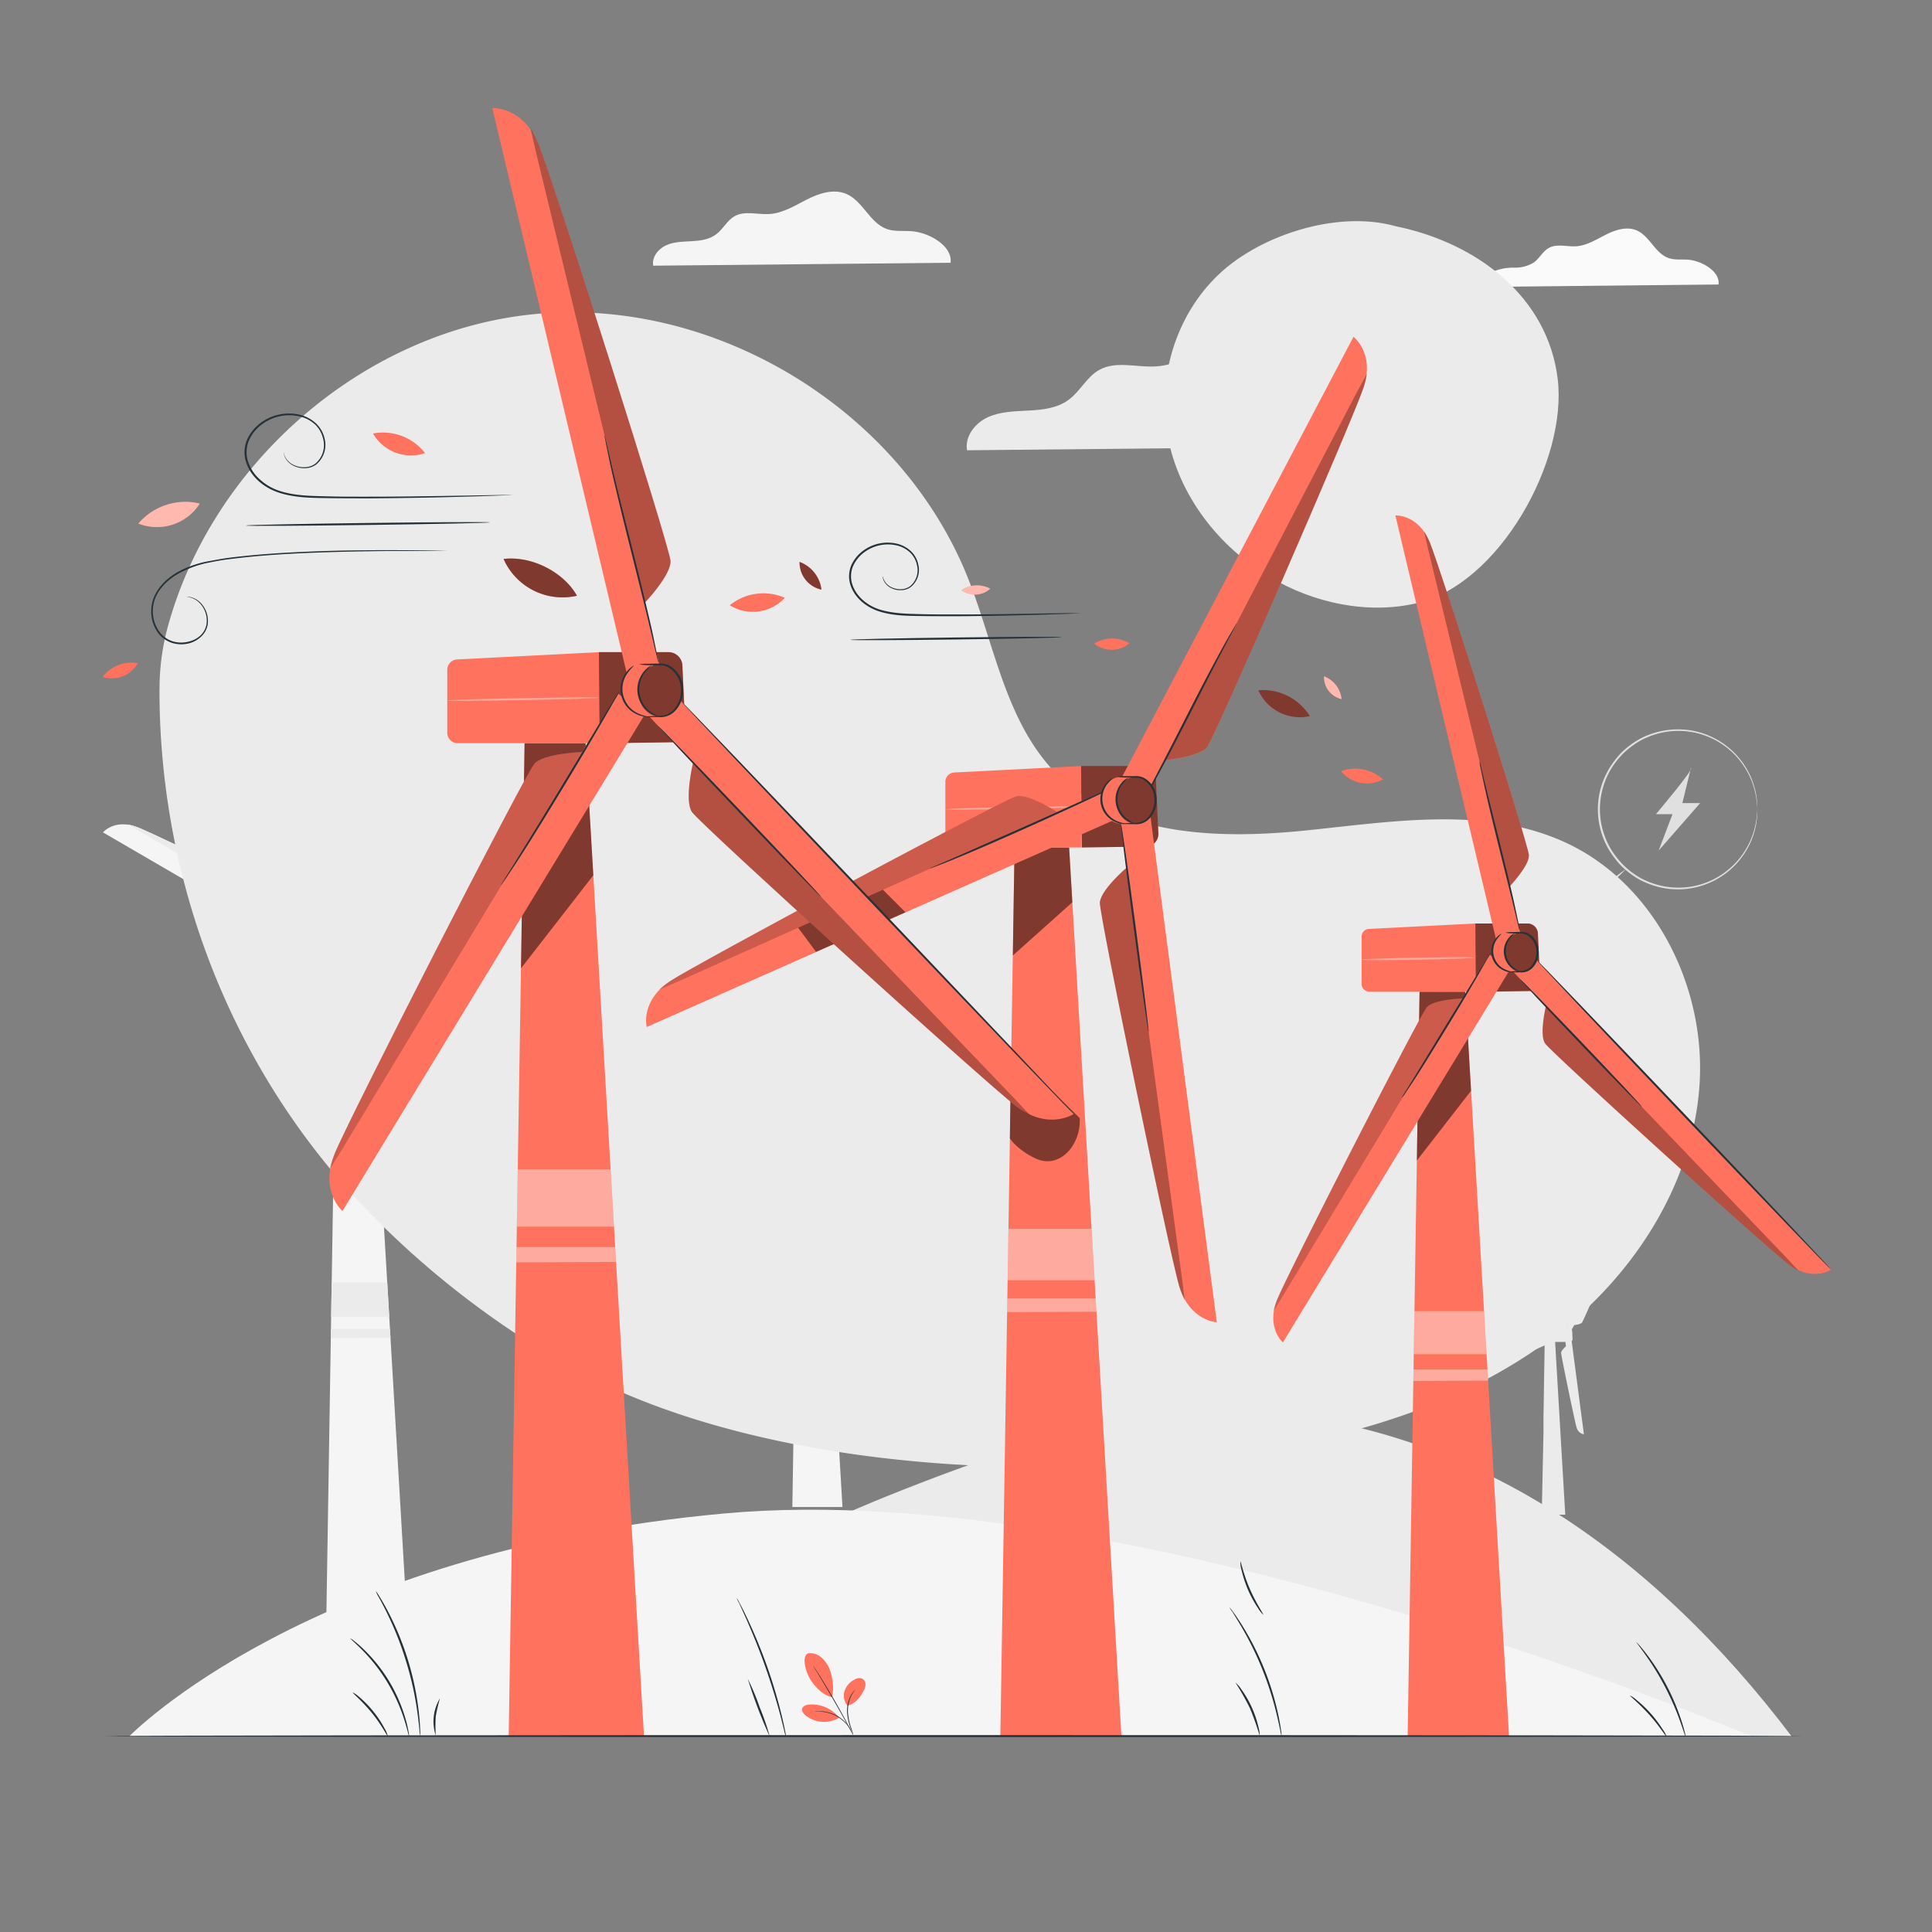 <svg xmlns="http://www.w3.org/2000/svg" viewBox="0 0 500 500"><rect x="0" y="0" width="500" height="500" fill="#808080" stroke="none"/><g id="background-complete"><path d="M444.75,73.63c.46-3.36-4.29-6.13-7.85-6.42-1.7-.13-3.47.13-5.08-.43-3.49-1.22-4.89-5.73-8.29-7.17-2.55-1.07-5.48-.12-7.95,1.13s-4.9,2.8-7.66,3c-2.4.15-5-.74-7.1.44-1.57.87-2.39,2.67-3.83,3.73a9.17,9.17,0,0,1-5,1.36,13.93,13.93,0,0,0-5.15.84c-1.6.73-2.91,2.42-2.58,4.14Z" style="fill:#fafafa"></path><path d="M331.23,302.8c.17,0,.46-.06.81-.13a6.19,6.19,0,0,0,.92-.23,4.09,4.09,0,0,0,.42-.16,1.38,1.38,0,0,0,.43-.32c.51-.65,9.53-21.42,10.2-23.42a6.85,6.85,0,0,0,.24-.94l0,.08a2.72,2.72,0,0,0-.85-2.46l-14.71,28h-3l-8.27.42a.61.61,0,0,0-.58.61v3.26c-6.23,3.26-16.67,8.89-17.92,9.72a7.35,7.35,0,0,0-.77.58l.08,0a2.69,2.69,0,0,0-.86,2.45l24-10.61L320.86,334l0,2.74h0l0,1.58v.51h0l-.44,27.63h7.89l-1.62-27.66h0l0-.2-.11-1.86h0l-.19-3.34h0l-1.46-24.86h.78l2.7,0c0,.42.1.91.16,1.45-.35.31-1.6,1.48-1.64,2.18s4.56,23,5.18,25a8.68,8.68,0,0,0,.34.91v-.1a2.71,2.71,0,0,0,2.11,1.53l-4.09-31.21a.9.9,0,0,0,.28-.7l-.08-1.69a1.75,1.75,0,0,0,0-1.06l0-.64Z" style="fill:#ebebeb"></path><path d="M407.42,342.93a4.8,4.8,0,0,0,.63-.1,6.09,6.09,0,0,0,.71-.17l.32-.13a.84.84,0,0,0,.34-.25c.39-.49,7.35-16.53,7.87-18.08a5.41,5.41,0,0,0,.18-.72l0,.06a2.09,2.09,0,0,0-.65-1.9l-11.36,21.59h-2.35l-6.38.33a.47.47,0,0,0-.45.47v2.52c-4.8,2.51-12.86,6.86-13.83,7.49a6.26,6.26,0,0,0-.6.46l.07,0a2.1,2.1,0,0,0-.67,1.9l18.5-8.2-.3,18.82,0,2.11h0l0,1.22v.39h0L399,392h6.09l-1.26-21.35h0v-.15l-.09-1.44h0l-.15-2.58h0l-1.13-19.19h.6l2.09,0c0,.33.07.7.12,1.12-.27.24-1.23,1.14-1.26,1.69s3.52,17.74,4,19.31a5.68,5.68,0,0,0,.27.7V370a2.1,2.1,0,0,0,1.63,1.18l-3.16-24.09a.68.68,0,0,0,.22-.53l-.06-1.31a1.71,1.71,0,0,0,0-.45,1.53,1.53,0,0,0-.08-.37l0-.49C407,343.67,407.22,343.32,407.42,342.93Z" style="fill:#ebebeb"></path><path d="M400.31,390c-24.76-15.25-53.44-24.72-82.52-24.61s-57.06,9.53-84,20.13C192.08,401.91,147.89,427,109,449.3H463.62C446.05,426.13,425.07,405.26,400.31,390Z" style="fill:#ebebeb"></path><path d="M33.51,449.3s46.33-47.79,153.86-57.61S453.11,449.3,453.11,449.3Z" style="fill:#f5f5f5"></path><path d="M375.24,115.3c.95-7-8.85-12.66-16.22-13.26-3.51-.28-7.16.26-10.49-.9-7.21-2.51-10.09-11.83-17.12-14.8-5.26-2.22-11.32-.24-16.41,2.33s-10.14,5.79-15.84,6.16c-5,.31-10.33-1.52-14.67.9-3.23,1.8-4.92,5.52-7.9,7.72s-6.71,2.6-10.33,2.8-7.35.23-10.64,1.74-6,5-5.34,8.54Z" style="fill:#ebebeb"></path><path d="M98.41,251.83h10.87a2.16,2.16,0,0,1,2.06,2.15l.43,9.4a2.19,2.19,0,0,1-2,2.38l-11.32.16Z" style="fill:#e0e0e0"></path><path d="M122.55,263.43c2.17.2,61.47-9.5,66.91-10.89,6.12-1.56,6.48-6.22,6.48-6.22l-89.45,7.86-.36,5.25,10.62-.84S120.38,263.22,122.55,263.43Z" style="fill:#f5f5f5"></path><path d="M189.46,252.54a19,19,0,0,0,2.45-.82l-3.81.3-71.35,6.57s3.63,4.63,5.8,4.84S184,253.93,189.46,252.54Z" style="fill:#ebebeb"></path><path d="M109,259.21c0-.15,8.13-1,18.17-1.89s18.2-1.51,18.22-1.37-8.12,1-18.17,1.89S109,259.35,109,259.21Z" style="fill:#e0e0e0"></path><polygon points="86.9 265.92 84.44 419.63 105.38 419.63 96.33 265.92 86.9 265.92" style="fill:#f5f5f5"></polygon><polygon points="86.9 265.92 86.6 284.61 96.89 275.4 96.33 265.92 86.9 265.92" style="fill:#e0e0e0"></polygon><path d="M74.93,254.57v9.74a1.61,1.61,0,0,0,1.61,1.61H98.41V251.83l-22,1.12A1.62,1.62,0,0,0,74.93,254.57Z" style="fill:#f5f5f5"></path><path d="M96.47,243.76c-1.65-1.42-55.7-27.7-60.94-29.7-5.9-2.24-8.88,1.36-8.88,1.36l77.61,45.15,3.33-4.08-9.17-5.43S98.12,245.18,96.47,243.76Z" style="fill:#f5f5f5"></path><path d="M35.53,214.06a18.68,18.68,0,0,0-2.47-.73l3.28,1.95,62.08,35.78s-.3-5.88-2-7.3S40.77,216.06,35.53,214.06Z" style="fill:#ebebeb"></path><path d="M75.36,237.77a7.47,7.47,0,0,1,1.26.65L80,240.34l11.09,6.3c4.34,2.45,8.24,4.72,11,6.43,1.39.86,2.51,1.56,3.27,2.07a6.75,6.75,0,0,1,1.16.83,7.69,7.69,0,0,1-1.26-.66l-3.36-1.92-11.1-6.3c-4.33-2.45-8.24-4.72-11-6.43-1.4-.85-2.51-1.56-3.28-2.07A7.3,7.3,0,0,1,75.36,237.77Z" style="fill:#e0e0e0"></path><polygon points="85.84 331.89 100.22 331.89 100.74 340.76 85.7 340.76 85.84 331.89" style="fill:#ebebeb"></polygon><polygon points="85.65 343.93 100.92 343.93 101.06 346.23 85.61 346.29 85.65 343.93" style="fill:#ebebeb"></polygon><path d="M103.55,277.12c.41,2.14,26.48,56.28,29.35,61.11,3.23,5.42,7.8,4.45,7.8,4.45L107.88,259.1l-5.14,1.14,3.81,9.94S103.14,275,103.55,277.12Z" style="fill:#f5f5f5"></path><path d="M132.9,338.23a19.42,19.42,0,0,0,1.48,2.11L133,336.77l-26.47-66.59s-3.41,4.8-3,6.94S130,333.4,132.9,338.23Z" style="fill:#ebebeb"></path><path d="M102.56,259.79a7.33,7.33,0,0,1,.61,1.22l1.49,3.47c1.25,2.93,2.92,7,4.71,11.53s3.36,8.64,4.44,11.65c.53,1.5,1,2.72,1.22,3.57a6.9,6.9,0,0,1,.36,1.34,7.28,7.28,0,0,1-.55-1.27c-.36-.92-.83-2.1-1.38-3.51l-4.57-11.59c-1.76-4.48-3.36-8.52-4.57-11.58L103,261.09A5.91,5.91,0,0,1,102.56,259.79Z" style="fill:#e0e0e0"></path><path d="M108.78,257.75c0,1,.84,3,.24,3.63s-2.62.43-3.66.43c-1.89,0-3.43-1.82-3.43-4.06s1.54-4.05,3.43-4.05a10.82,10.82,0,0,1,3.8.3C110,254.28,108.78,256.75,108.78,257.75Z" style="fill:#f5f5f5"></path><path d="M111.29,257.75c0,2.24-1.53,4.06-3.42,4.06s-3.43-1.82-3.43-4.06,1.54-4.05,3.43-4.05S111.29,255.52,111.29,257.75Z" style="fill:#e0e0e0"></path><path d="M104.64,253.7a4.55,4.55,0,0,1,1.26-.13l1.44,0c.27,0,.57-.05.91,0a3.47,3.47,0,0,1,1,.28h0a4.23,4.23,0,0,1,2.28,3.56,4.7,4.7,0,0,1-1.18,3.54,3.15,3.15,0,0,1-2.75,1.05h0a11.59,11.59,0,0,1-2.28-.14,10.21,10.21,0,0,1,2.25-.21h0a2.86,2.86,0,0,0,2.37-1,4.32,4.32,0,0,0,1-3.18,3.87,3.87,0,0,0-2-3.19h0s0,0,0,0h0a2.77,2.77,0,0,0-.86-.27,8.17,8.17,0,0,0-.86,0l-1.44-.06A4.28,4.28,0,0,1,104.64,253.7Z" style="fill:#e0e0e0"></path><path d="M107.58,261.75a2.29,2.29,0,0,1-1.4-.52,4.37,4.37,0,0,1-.85-6.51c.63-.71,1.2-.91,1.22-.86s-.43.38-.93,1.09a4.33,4.33,0,0,0,.78,6C107.07,261.49,107.61,261.67,107.58,261.75Z" style="fill:#e0e0e0"></path><path d="M106.08,261.82a2.29,2.29,0,0,1-1.61-.18,4.32,4.32,0,0,1-1.9-6.7c.63-.82,1.25-1.06,1.27-1s-.47.41-1,1.22a4.19,4.19,0,0,0,1.75,6.15C105.47,261.72,106.09,261.74,106.08,261.82Z" style="fill:#e0e0e0"></path><path d="M213.71,286.08h6.74a1.32,1.32,0,0,1,1.27,1.33l.27,5.82a1.36,1.36,0,0,1-1.26,1.48l-7,.09Z" style="fill:#e0e0e0"></path><path d="M215.73,300.71c-.08,1.35,7.5,37.79,8.5,41.12,1.13,3.74,4,3.84,4,3.84L221,290.53l-3.26-.09.81,6.55S215.8,299.36,215.73,300.71Z" style="fill:#f5f5f5"></path><path d="M224.23,341.83a11.6,11.6,0,0,0,.57,1.49l-.28-2.35-6-44s-2.77,2.37-2.84,3.72S223.23,338.5,224.23,341.83Z" style="fill:#ebebeb"></path><path d="M218,292.2c.14,0,.92,5,1.74,11.18s1.38,11.23,1.23,11.25-.92-5-1.74-11.19S217.83,292.22,218,292.2Z" style="fill:#e0e0e0"></path><polygon points="206.58 294.8 205.06 390.01 218.03 390.01 212.43 294.8 206.58 294.8" style="fill:#f5f5f5"></polygon><polygon points="206.58 294.8 206.4 306.38 212.77 300.68 212.43 294.8 206.58 294.8" style="fill:#e0e0e0"></polygon><path d="M199.17,287.77v6a1,1,0,0,0,1,1h13.54v-8.72l-13.59.69A1,1,0,0,0,199.17,287.77Z" style="fill:#f5f5f5"></path><path d="M227.21,284.05c.83-1.06,15.66-35.2,16.76-38.5,1.23-3.71-1.07-5.46-1.07-5.46L217,289.32l2.61,1.95,3.12-5.82S226.37,285.11,227.21,284.05Z" style="fill:#f5f5f5"></path><path d="M244,245.55a13.52,13.52,0,0,0,.39-1.55l-1.12,2.08-20.5,39.37s3.63-.34,4.47-1.4S242.87,248.85,244,245.55Z" style="fill:#ebebeb"></path><path d="M230.35,270.83a21.55,21.55,0,0,1-1.41,2.95l-3.57,7.05c-1.41,2.75-2.72,5.22-3.72,7a18.9,18.9,0,0,1-1.73,2.79,20.66,20.66,0,0,1,1.41-3l3.57-7.05c1.41-2.75,2.72-5.22,3.72-7A18.38,18.38,0,0,1,230.35,270.83Z" style="fill:#e0e0e0"></path><polygon points="205.93 335.67 214.83 335.67 215.16 341.16 205.84 341.16 205.93 335.67" style="fill:#ebebeb"></polygon><polygon points="205.81 343.13 215.27 343.13 215.35 344.54 205.79 344.58 205.81 343.13" style="fill:#ebebeb"></polygon><path d="M206.75,289.31c-1.32.32-34.13,17.88-37,19.79-3.27,2.14-2.55,4.94-2.55,4.94L218,291.51l-.84-3.15-6,2.63S208.06,289,206.75,289.31Z" style="fill:#f5f5f5"></path><path d="M169.71,309.1a11.39,11.39,0,0,0-1.27,1l2.17-.94L211.12,291s-3.06-2-4.37-1.68S172.62,307.19,169.71,309.1Z" style="fill:#ebebeb"></path><path d="M217.45,288.24a19.81,19.81,0,0,1-2.82,1.49c-1.78.87-4.25,2-7,3.25s-5.27,2.3-7.1,3a16.87,16.87,0,0,1-3,1.05,22.52,22.52,0,0,1,2.88-1.38l7-3.17c2.75-1.22,5.24-2.33,7.06-3.1A18.14,18.14,0,0,1,217.45,288.24Z" style="fill:#e0e0e0"></path><path d="M220.14,289.75c0,.62.51,1.84.15,2.24s-1.63.27-2.27.27a2.55,2.55,0,0,1,0-5,6.62,6.62,0,0,1,2.35.18C220.88,287.59,220.14,289.12,220.14,289.75Z" style="fill:#f5f5f5"></path><path d="M221.69,289.75a2.15,2.15,0,1,1-2.12-2.51A2.34,2.34,0,0,1,221.69,289.75Z" style="fill:#e0e0e0"></path><path d="M217.57,287.24c0-.05.29-.1.78-.14l.89-.05c.17,0,.35,0,.58,0a2,2,0,0,1,.65.18l0,0h0a2.72,2.72,0,0,1,1.47,2.28,3,3,0,0,1-.77,2.26,2,2,0,0,1-1.77.65h0a4,4,0,0,1-1.42-.15,3.8,3.8,0,0,1,1.39-.19h0a1.72,1.72,0,0,0,1.39-.63,2.59,2.59,0,0,0,.6-1.9,2.35,2.35,0,0,0-1.15-1.91h0a2,2,0,0,0-1-.19l-.9-.06A2.07,2.07,0,0,1,217.57,287.24Z" style="fill:#e0e0e0"></path><path d="M219.39,292.22c0,.06-.39,0-.91-.27a2.71,2.71,0,0,1-.53-4.13c.41-.44.78-.54.81-.49s-.24.28-.52.72a2.68,2.68,0,0,0,.47,3.61C219.1,292,219.42,292.14,219.39,292.22Z" style="fill:#e0e0e0"></path><path d="M218.47,292.27c0,.06-.41.16-1-.06a2.74,2.74,0,0,1-1.71-1.81,2.77,2.77,0,0,1,.5-2.44c.42-.51.82-.64.85-.58s-.26.29-.54.79a2.78,2.78,0,0,0-.31,2.09,2.75,2.75,0,0,0,1.36,1.62C218.09,292.15,218.47,292.18,218.47,292.27Z" style="fill:#e0e0e0"></path><path d="M246,68c.59-4.28-5.45-7.8-10-8.16-2.17-.18-4.41.15-6.46-.56-4.44-1.55-6.22-7.28-10.55-9.11-3.24-1.37-7-.15-10.11,1.43s-6.24,3.57-9.75,3.79c-3.05.2-6.36-.93-9,.56-2,1.11-3,3.4-4.87,4.75s-4.13,1.61-6.36,1.73-4.53.14-6.55,1.07-3.71,3.07-3.29,5.26Z" style="fill:#f5f5f5"></path><path d="M437.61,198.77c1.07-.05-9.06,11.94-9.06,11.94h4.29l-3.58,9.41L440,207.84h-4.61Z" style="fill:#e0e0e0"></path><path d="M454.76,209.45a1.91,1.91,0,0,1,0-.34c0-.24-.05-.56-.08-1a10.63,10.63,0,0,0-.18-1.57,14.68,14.68,0,0,0-.44-2.1,19.45,19.45,0,0,0-2.28-5.42,20.29,20.29,0,0,0-24.38-8.63,21.84,21.84,0,0,0-2.64,1.16,22.72,22.72,0,0,0-2.48,1.6,23.38,23.38,0,0,0-2.29,1.95,24.94,24.94,0,0,0-2,2.35,19.71,19.71,0,0,0-2.89,5.58,20.12,20.12,0,0,0,0,12.77,20,20,0,0,0,2.89,5.58,24.94,24.94,0,0,0,2,2.35,23.38,23.38,0,0,0,2.29,2,22.72,22.72,0,0,0,2.48,1.6,21.84,21.84,0,0,0,2.64,1.16,20.47,20.47,0,0,0,10.65.9,20.22,20.22,0,0,0,8.55-3.78,20.5,20.5,0,0,0,5.18-5.75,19.45,19.45,0,0,0,2.28-5.42,14.68,14.68,0,0,0,.44-2.1,10.63,10.63,0,0,0,.18-1.57c0-.41.06-.73.08-1a1.68,1.68,0,0,1,0-.33,1.64,1.64,0,0,1,0,.33c0,.25,0,.57,0,1a9,9,0,0,1-.14,1.59,13.13,13.13,0,0,1-.39,2.13A19.56,19.56,0,0,1,452,220a20.6,20.6,0,0,1-24.79,8.93,20.78,20.78,0,0,1-2.71-1.18,21.44,21.44,0,0,1-2.54-1.63,22.29,22.29,0,0,1-2.36-2,23.68,23.68,0,0,1-2-2.4,19.82,19.82,0,0,1-3-5.72,20.58,20.58,0,0,1,0-13.1,20.4,20.4,0,0,1,3-5.71,23.68,23.68,0,0,1,2-2.4,22.29,22.29,0,0,1,2.36-2,21.44,21.44,0,0,1,2.54-1.63,21.16,21.16,0,0,1,13.6-2.05,20.68,20.68,0,0,1,13.9,9.8,19.56,19.56,0,0,1,2.23,5.52,13.13,13.13,0,0,1,.39,2.13,9,9,0,0,1,.14,1.59c0,.4,0,.73,0,1A1.8,1.8,0,0,1,454.76,209.45Z" style="fill:#e0e0e0"></path><path d="M420.81,224.91a68.1,68.1,0,0,1-6.15,5.58,66.55,66.55,0,0,1-6.48,5.19,63.89,63.89,0,0,1,6.14-5.58A64.57,64.57,0,0,1,420.81,224.91Z" style="fill:#e0e0e0"></path><path d="M409.31,235.57a1,1,0,1,1-1-1A1,1,0,0,1,409.31,235.57Z" style="fill:#e0e0e0"></path></g><g id="background-simple"><path d="M41.27,178.53c0,52,20.42,102.16,57.57,138.54A232,232,0,0,0,147,353.44C197.16,381.6,277.26,384.75,333.77,374c24.92-4.73,49.59-13.41,69.56-29.06s34.84-38.93,36.51-64.25-11.63-52-34.68-62.64c-20.72-9.56-44.79-5.4-67.5-3.1s-48.44,1.44-64.41-14.87c-12.95-13.23-15.83-33-22.62-50.17-17.37-44-66-73.51-113.09-68.54C93.62,86,54.65,120.24,43.29,162.72a61.11,61.11,0,0,0-2,15.81Z" style="fill:#ebebeb"></path><path d="M403.14,98.16c-2.5-21.09-20.52-35.25-42-39.62l1.38.42c-14.9-5-35.92,1.4-47.16,12.1s-16,27.07-13.13,42.06,13,28.33,26.5,36.29c11.27,6.66,25.16,9.68,38,6.68C388.07,151.1,405.64,119.26,403.14,98.16Z" style="fill:#ebebeb"></path></g><g id="wind-turbines"><path d="M279.79,198.24h16.27a3.23,3.23,0,0,1,3.08,3.22l.64,14.07a3.28,3.28,0,0,1-3,3.56l-16.84.23Z" style="fill:#FF725E"></path><path d="M279.79,198.24h16.27a3.23,3.23,0,0,1,3.08,3.22l.64,14.07a3.28,3.28,0,0,1-3,3.56l-16.84.23Z" style="opacity:0.5"></path><path d="M284.65,233.59c-.17,3.26,18.12,91.29,20.55,99.33,2.73,9,9.71,9.28,9.71,9.28L297.44,209l-7.87-.21,1.94,15.82S284.82,230.33,284.65,233.59Z" style="fill:#FF725E"></path><path d="M305.2,332.92a27.47,27.47,0,0,0,1.38,3.59l-.68-5.67L291.51,224.6s-6.69,5.73-6.86,9S302.77,324.88,305.2,332.92Z" style="opacity:0.3"></path><path d="M290.09,213c.14,0,1.87,12.1,3.85,27.06s3.48,27.1,3.34,27.12-1.87-12.09-3.86-27S289.94,213,290.09,213Z" style="fill:#263238"></path><polygon points="262.56 219.32 258.89 449.3 290.22 449.3 276.69 219.32 262.56 219.32" style="fill:#FF725E"></polygon><polygon points="262.56 219.32 262.12 247.28 277.52 233.51 276.69 219.32 262.56 219.32" style="opacity:0.5"></polygon><path d="M244.66,202.33V216.9a2.42,2.42,0,0,0,2.42,2.42h32.71V198.24L247,199.92A2.41,2.41,0,0,0,244.66,202.33Z" style="fill:#FF725E"></path><path d="M312.38,193.35c2-2.57,37.83-85,40.49-93,3-9-2.59-13.19-2.59-13.19L287.75,206.07l6.31,4.71,7.53-14.05S310.36,195.91,312.38,193.35Z" style="fill:#FF725E"></path><path d="M352.87,100.35a31.13,31.13,0,0,0,.95-3.74l-2.72,5-49.51,95.09s8.77-.82,10.79-3.38S350.21,108.32,352.87,100.35Z" style="opacity:0.3"></path><path d="M320,161.4a2.68,2.68,0,0,1-.22.51c-.2.37-.43.83-.72,1.4-.68,1.27-1.59,3-2.7,5.12-2.27,4.32-5.35,10.33-8.74,17s-6.52,12.63-8.88,16.91c-1.17,2.14-2.14,3.87-2.84,5.05l-.81,1.35a2.14,2.14,0,0,1-.31.45,2.49,2.49,0,0,1,.22-.5l.72-1.4,2.7-5.12c2.27-4.33,5.35-10.33,8.74-17s6.52-12.62,8.88-16.91c1.17-2.14,2.14-3.86,2.84-5q.48-.83.81-1.35A1.72,1.72,0,0,1,320,161.4Z" style="fill:#263238"></path><polygon points="260.99 318.02 282.5 318.02 283.27 331.3 260.77 331.3 260.99 318.02" style="fill:#fff;opacity:0.4"></polygon><polygon points="260.7 336.04 283.56 336.04 283.76 339.47 260.64 339.57 260.7 336.04" style="fill:#fff;opacity:0.4"></polygon><g style="opacity:0.4"><path d="M279.79,208.78c0,.15-7.86.41-17.56.59s-17.57.22-17.57.08,7.86-.41,17.56-.6S279.79,208.64,279.79,208.78Z" style="fill:#fff"></path></g><path d="M263,206.06c-3.18.76-82.45,43.19-89.47,47.79-7.91,5.17-6.16,11.94-6.16,11.94l122.83-54.41-2-7.62-14.62,6.34S266.14,205.31,263,206.06Z" style="fill:#FF725E"></path><path d="M173.5,253.85a28.62,28.62,0,0,0-3.07,2.34l5.25-2.26,97.85-43.83s-7.39-4.79-10.56-4S180.52,249.25,173.5,253.85Z" style="opacity:0.2"></path><path d="M288.81,203.47a16.82,16.82,0,0,1-1.81.94l-5.11,2.43c-4.32,2-10.3,4.77-16.95,7.74s-12.69,5.59-17.11,7.4c-2.2.91-4,1.62-5.25,2.1l-1.44.52a1.65,1.65,0,0,1-.52.15,2.33,2.33,0,0,1,.48-.25l1.41-.61,5.18-2.25,17-7.54,17-7.6,5.17-2.27A14.7,14.7,0,0,1,288.81,203.47Z" style="fill:#263238"></path><path d="M295.31,207.1c0,1.51,1.25,4.47.36,5.43-.75.81-3.92.64-5.48.64-2.83,0-5.13-2.72-5.13-6.07s2.3-6.06,5.13-6.06a16.12,16.12,0,0,1,5.68.45C297.11,201.91,295.31,205.6,295.31,207.1Z" style="fill:#FF725E"></path><path d="M299.07,207.1c0,3.35-2.3,6.07-5.13,6.07s-5.12-2.72-5.12-6.07,2.29-6.06,5.12-6.06S299.07,203.75,299.07,207.1Z" style="fill:#FF725E"></path><path d="M299.07,207.1c0,3.35-2.3,6.07-5.13,6.07s-5.12-2.72-5.12-6.07,2.29-6.06,5.12-6.06S299.07,203.75,299.07,207.1Z" style="opacity:0.5"></path><path d="M289.11,201a10,10,0,0,1,1.88-.13l2.16,0h.64a2.41,2.41,0,0,1,.71,0,4.83,4.83,0,0,1,1.48.41h0a6.29,6.29,0,0,1,3.33,5.25,6.87,6.87,0,0,1-1.73,5.19,4.63,4.63,0,0,1-4,1.57h0c-1.07,0-1.92,0-2.5-.05a3.36,3.36,0,0,1-.9-.08,3.38,3.38,0,0,1,.89-.11l2.48-.11h0a4.35,4.35,0,0,0,3.64-1.54,6.5,6.5,0,0,0,1.56-4.84,5.94,5.94,0,0,0-3-4.87h0a4.53,4.53,0,0,0-1.33-.41,2.83,2.83,0,0,0-.65,0h-.64l-2.16-.06A9.45,9.45,0,0,1,289.11,201Z" style="fill:#263238"></path><path d="M293.51,213.08a3.85,3.85,0,0,1-2-.86,6.51,6.51,0,0,1-1.25-9.59,3.84,3.84,0,0,1,1.75-1.35c.06.08-.68.51-1.46,1.57a6.47,6.47,0,0,0,1.18,9.08A20.78,20.78,0,0,0,293.51,213.08Z" style="fill:#263238"></path><path d="M291.27,213.19s-.23.07-.65.05a5.47,5.47,0,0,1-1.72-.41,6.42,6.42,0,0,1-2.81-9.89,5.2,5.2,0,0,1,1.26-1.25c.34-.24.55-.33.57-.31a15.16,15.16,0,0,0-1.53,1.77,6.3,6.3,0,0,0,2.65,9.34A14,14,0,0,0,291.27,213.19Z" style="fill:#263238"></path><polygon points="206.56 240.09 211.19 246.35 234.34 236.1 228.5 230.26 206.56 240.09" style="opacity:0.5"></polygon><path d="M261.35,294.61s1.8,2.92,6.65,5.2c6.24,2.92,11.83-3.56,11.43-10.44h0l-17.79-17.56Z" style="opacity:0.5"></path><path d="M155,168.78h18.17a3.61,3.61,0,0,1,3.44,3.6l.72,15.72a3.67,3.67,0,0,1-3.41,4l-18.81.26Z" style="fill:#FF725E"></path><path d="M155,168.78h18.17a3.61,3.61,0,0,1,3.44,3.6l.72,15.72a3.67,3.67,0,0,1-3.41,4l-18.81.26Z" style="opacity:0.5"></path><path d="M179.06,210.12c2,3.06,76.44,70.51,83.92,76.18,8.42,6.37,14.88,2,14.88,2L174.43,179.5l-7.25,5,12.16,13S177.07,207.07,179.06,210.12Z" style="fill:#FF725E"></path><path d="M263,286.3a34.72,34.72,0,0,0,3.61,2.34L262.25,284,179.34,197.5s-2.27,9.57-.28,12.62S255.5,280.63,263,286.3Z" style="opacity:0.3"></path><path d="M170.44,188c.1-.1,9.62,9.71,21.26,21.91s21,22.18,20.89,22.28-9.63-9.71-21.27-21.92S170.34,188.08,170.44,188Z" style="fill:#263238"></path><polygon points="135.76 192.34 131.65 449.3 166.66 449.3 151.54 192.34 135.76 192.34" style="fill:#FF725E"></polygon><polygon points="135.76 192.34 134.83 250.61 153.55 226.52 151.54 192.34 135.76 192.34" style="opacity:0.5"></polygon><path d="M115.75,173.35v16.29a2.7,2.7,0,0,0,2.7,2.7H155V168.78l-36.69,1.88A2.7,2.7,0,0,0,115.75,173.35Z" style="fill:#FF725E"></path><path d="M173.53,145.17c-.18-3.64-30.63-99.38-34.25-108-4.08-9.74-11.87-9.2-11.87-9.2l34.73,146,8.78-.68-4-17.36S173.71,148.81,173.53,145.17Z" style="fill:#FF725E"></path><path d="M139.28,37.14a31.9,31.9,0,0,0-1.95-3.84l1.41,6.22,28.2,116.42s6.77-7.13,6.59-10.77S142.9,45.79,139.28,37.14Z" style="opacity:0.3"></path><path d="M138.3,197.65c-2.44,2.72-48.15,92.17-51.67,100.87-4,9.79,2,14.89,2,14.89l78.07-128.22L160,179.5l-9.39,15.13S140.73,194.94,138.3,197.65Z" style="fill:#FF725E"></path><path d="M86.63,298.52a32.71,32.71,0,0,0-1.32,4.1l3.38-5.41,61.87-102.58s-9.83.31-12.26,3S90.15,289.82,86.63,298.52Z" style="opacity:0.2"></path><path d="M172.35,178.69c0,1.68,1.39,5,.4,6.06-.84.9-4.39.71-6.13.71-3.16,0-5.72-3-5.72-6.77s2.56-6.78,5.72-6.78c1.74,0,4-.31,6.35.5C174.36,172.88,172.35,177,172.35,178.69Z" style="fill:#FF725E"></path><path d="M176.54,178.69c0,3.74-2.56,6.77-5.72,6.77s-5.73-3-5.73-6.77,2.57-6.78,5.73-6.78S176.54,174.94,176.54,178.69Z" style="fill:#FF725E"></path><path d="M176.54,178.69c0,3.74-2.56,6.77-5.72,6.77s-5.73-3-5.73-6.77,2.57-6.78,5.73-6.78S176.54,174.94,176.54,178.69Z" style="opacity:0.5"></path><path d="M165.42,171.91a12.46,12.46,0,0,1,2.1-.13l2.41-.05h.72a3,3,0,0,1,.79,0,5.32,5.32,0,0,1,1.64.46h0a7,7,0,0,1,3.7,5.84,7.65,7.65,0,0,1-1.92,5.79,5.2,5.2,0,0,1-4.47,1.75h0l-2.79,0a3.6,3.6,0,0,1-1-.08,4.25,4.25,0,0,1,1-.11l2.77-.11h0a4.88,4.88,0,0,0,4.09-1.72,7.27,7.27,0,0,0,1.75-5.43,6.59,6.59,0,0,0-3.38-5.47h0s0,0,0,0h0a5,5,0,0,0-1.49-.46,2.56,2.56,0,0,0-.73,0h-.72l-2.41-.06A11.74,11.74,0,0,1,165.42,171.91Z" style="fill:#263238"></path><path d="M170.33,185.36s-.24,0-.65-.13a6.6,6.6,0,0,1-1.61-.84,7.5,7.5,0,0,1-3.07-5,7.4,7.4,0,0,1,1.68-5.65,6.27,6.27,0,0,1,1.34-1.22c.36-.24.58-.33.6-.3a18.65,18.65,0,0,0-1.65,1.74,7.23,7.23,0,0,0,1.32,10.18A18.87,18.87,0,0,0,170.33,185.36Z" style="fill:#263238"></path><path d="M167.83,185.49a1.77,1.77,0,0,1-.72,0,6.18,6.18,0,0,1-1.92-.47,7.15,7.15,0,0,1-3.13-11,6.37,6.37,0,0,1,1.39-1.41,1.8,1.8,0,0,1,.64-.35,15,15,0,0,0-1.73,2,7,7,0,0,0,3,10.48A14.32,14.32,0,0,0,167.83,185.49Z" style="fill:#263238"></path><path d="M160.36,178.81a17.72,17.72,0,0,1-1.07,2c-.78,1.35-1.84,3.21-3.15,5.47-2.68,4.61-6.42,11-10.63,17.91s-8.09,13.22-11,17.7c-1.44,2.24-2.63,4-3.47,5.27l-1,1.4a2.89,2.89,0,0,1-.37.47,2,2,0,0,1,.29-.52c.23-.39.53-.87.9-1.46.82-1.33,2-3.14,3.33-5.36,2.81-4.53,6.64-10.81,10.85-17.77s8-13.21,10.76-17.83c1.36-2.23,2.47-4,3.29-5.38A17,17,0,0,1,160.36,178.81Z" style="fill:#263238"></path><path d="M156.46,112.69a2.62,2.62,0,0,1,.18.59l.42,1.71c.36,1.55.87,3.68,1.48,6.29,1.26,5.31,3.08,12.63,5.11,20.71s3.79,15.42,5,20.76c.59,2.67,1,4.83,1.32,6.33.13.71.24,1.28.32,1.73a2.56,2.56,0,0,1,.08.61,2.62,2.62,0,0,1-.18-.59c-.11-.44-.24-1-.41-1.71-.37-1.55-.87-3.68-1.49-6.29-1.26-5.31-3.08-12.63-5.11-20.71s-3.79-15.42-5-20.76c-.58-2.67-1-4.83-1.32-6.33-.13-.71-.24-1.28-.32-1.73A2.56,2.56,0,0,1,156.46,112.69Z" style="fill:#263238"></path><polygon points="133.99 302.62 158.03 302.62 158.9 317.45 133.76 317.45 133.99 302.62" style="fill:#fff;opacity:0.4"></polygon><polygon points="133.67 322.75 159.21 322.75 159.44 326.59 133.61 326.69 133.67 322.75" style="fill:#fff;opacity:0.4"></polygon><g style="opacity:0.4"><path d="M155,180.56c0,.14-8.79.43-19.62.63s-19.64.26-19.64.11,8.78-.42,19.63-.63S155,180.42,155,180.56Z" style="fill:#fff"></path></g><path d="M277.86,288.28c-.11.1-23-23.77-51.07-53.31S176,181.4,176.1,181.3s23,23.77,51.07,53.32S278,288.18,277.86,288.28Z" style="fill:#263238"></path><path d="M381.81,239h13.62a2.7,2.7,0,0,1,2.58,2.7l.54,11.78a2.75,2.75,0,0,1-2.55,3l-14.11.2Z" style="fill:#FF725E"></path><path d="M381.81,239h13.62a2.7,2.7,0,0,1,2.58,2.7l.54,11.78a2.75,2.75,0,0,1-2.55,3l-14.11.2Z" style="opacity:0.5"></path><path d="M399.84,270c1.49,2.29,57.3,52.86,62.91,57.1,6.31,4.78,11.15,1.49,11.15,1.49L396.36,247l-5.43,3.74,9.12,9.75S398.35,267.71,399.84,270Z" style="fill:#FF725E"></path><path d="M462.75,327.1a24.77,24.77,0,0,0,2.71,1.76l-3.26-3.51-62.15-64.82s-1.7,7.18-.21,9.47S457.14,322.86,462.75,327.1Z" style="opacity:0.3"></path><path d="M393.38,253.4c.1-.1,7.26,7.23,16,16.38s15.72,16.64,15.61,16.74-7.26-7.23-16-16.38S393.27,253.5,393.38,253.4Z" style="fill:#263238"></path><polygon points="367.38 256.67 364.3 449.3 390.54 449.3 379.21 256.67 367.38 256.67" style="fill:#FF725E"></polygon><polygon points="367.38 256.67 366.68 300.35 380.71 282.29 379.21 256.67 367.38 256.67" style="opacity:0.5"></polygon><path d="M352.38,242.43v12.21a2,2,0,0,0,2,2h27.41V239l-27.51,1.4A2,2,0,0,0,352.38,242.43Z" style="fill:#FF725E"></path><path d="M395.69,221.3c-.13-2.73-23-74.49-25.67-81-3.06-7.3-8.9-6.9-8.9-6.9l26,109.48,6.58-.5-3-13S395.83,224,395.69,221.3Z" style="fill:#FF725E"></path><path d="M370,140.32a23.4,23.4,0,0,0-1.47-2.88l1.06,4.66,21.14,87.28s5.08-5.35,4.94-8.08S372.73,146.81,370,140.32Z" style="opacity:0.3"></path><path d="M369.28,260.65c-1.82,2-36.1,69.1-38.73,75.62-3,7.33,1.47,11.15,1.47,11.15l58.52-96.11-5-4.27-7,11.35S371.1,258.61,369.28,260.65Z" style="fill:#FF725E"></path><path d="M330.55,336.27a23.58,23.58,0,0,0-1,3.07l2.53-4.06,46.38-76.89s-7.37.22-9.19,2.26S333.18,329.75,330.55,336.27Z" style="opacity:0.2"></path><path d="M394.81,246.43c0,1.26,1,3.74.3,4.55s-3.29.53-4.6.53c-2.37,0-4.29-2.27-4.29-5.08s1.92-5.08,4.29-5.08a13.35,13.35,0,0,1,4.76.38C396.31,242.08,394.81,245.17,394.81,246.43Z" style="fill:#FF725E"></path><path d="M398,246.43c0,2.81-1.92,5.08-4.29,5.08s-4.29-2.27-4.29-5.08,1.92-5.08,4.29-5.08S398,243.63,398,246.43Z" style="fill:#FF725E"></path><path d="M398,246.43c0,2.81-1.92,5.08-4.29,5.08s-4.29-2.27-4.29-5.08,1.92-5.08,4.29-5.08S398,243.63,398,246.43Z" style="opacity:0.5"></path><path d="M389.61,241.35a7.11,7.11,0,0,1,1.58-.13l1.81-.05c.34,0,.71-.06,1.13,0a4.19,4.19,0,0,1,1.25.35h0a5.28,5.28,0,0,1,2.82,4.42,5.79,5.79,0,0,1-1.46,4.39,3.93,3.93,0,0,1-3.4,1.31h0a17.44,17.44,0,0,1-2.85-.13,15.31,15.31,0,0,1,2.82-.22h0a3.67,3.67,0,0,0,3-1.29,5.43,5.43,0,0,0,1.29-4,4.93,4.93,0,0,0-2.49-4.05h0l0,0a3.78,3.78,0,0,0-1.1-.34c-.36-.06-.72,0-1.08,0l-1.81-.06A6.68,6.68,0,0,1,389.61,241.35Z" style="fill:#263238"></path><path d="M393.29,251.43a2.9,2.9,0,0,1-1.72-.69,5.45,5.45,0,0,1-1.05-8.08,3,3,0,0,1,1.49-1.11c.05.08-.56.45-1.2,1.34a5.43,5.43,0,0,0,1,7.56C392.64,251.14,393.33,251.35,393.29,251.43Z" style="fill:#263238"></path><path d="M391.42,251.53a3.15,3.15,0,0,1-2-.28,5.37,5.37,0,0,1-2.36-8.32c.77-1,1.54-1.34,1.56-1.29a15.41,15.41,0,0,0-1.26,1.49,5.27,5.27,0,0,0,2.21,7.79A15.06,15.06,0,0,0,391.42,251.53Z" style="fill:#263238"></path><path d="M385.82,246.52A8.86,8.86,0,0,1,385,248l-2.34,4.12c-2,3.46-4.8,8.21-8,13.43s-6.07,9.91-8.24,13.26c-1.09,1.68-2,3-2.62,3.94a9.76,9.76,0,0,1-1.05,1.39,12.09,12.09,0,0,1,.88-1.5l2.48-4,8.11-13.33L382.38,252l2.49-4A11,11,0,0,1,385.82,246.52Z" style="fill:#263238"></path><path d="M382.9,197a12.3,12.3,0,0,1,.47,1.71c.29,1.2.67,2.79,1.13,4.72,1,4.05,2.36,9.49,3.85,15.52s2.84,11.56,3.7,15.56c.43,2,.77,3.63,1,4.75a10.67,10.67,0,0,1,.27,1.76,12.3,12.3,0,0,1-.47-1.71c-.28-1.2-.67-2.79-1.13-4.72-1-4.05-2.35-9.49-3.85-15.52s-2.83-11.56-3.7-15.56c-.43-2-.76-3.63-1-4.75A10.67,10.67,0,0,1,382.9,197Z" style="fill:#263238"></path><polygon points="366.05 339.34 384.07 339.34 384.72 350.46 365.88 350.46 366.05 339.34" style="fill:#fff;opacity:0.4"></polygon><polygon points="365.81 354.43 384.96 354.43 385.13 357.31 365.77 357.39 365.81 354.43" style="fill:#fff;opacity:0.4"></polygon><g style="opacity:0.4"><path d="M381.81,247.84c0,.14-6.59.38-14.71.53s-14.72.17-14.72,0,6.58-.38,14.71-.54S381.81,247.69,381.81,247.84Z" style="fill:#fff"></path></g><path d="M473.9,328.59c-.1.1-17.26-17.77-38.33-39.92s-38.05-40.18-37.95-40.28,17.26,17.77,38.33,39.92S474,328.49,473.9,328.59Z" style="fill:#263238"></path></g><g id="Floor"><path d="M466.43,449.3c0,.14-98.41.26-219.79.26s-219.81-.12-219.81-.26,98.4-.26,219.81-.26S466.43,449.15,466.43,449.3Z" style="fill:#263238"></path></g><g id="Plant"><path d="M193.53,434.49a61.88,61.88,0,0,1,3.1,7.41,61.36,61.36,0,0,1,2.6,7.6,125,125,0,0,1-5.7-15Z" style="fill:#263238"></path><path d="M190.63,413.54a7.94,7.94,0,0,1,.76,1.3c.47.85,1.1,2.1,1.85,3.66A134.5,134.5,0,0,1,198.43,431a132.93,132.93,0,0,1,3.88,13c.4,1.69.7,3.06.88,4a9.3,9.3,0,0,1,.23,1.49,7.53,7.53,0,0,1-.43-1.44l-1-4c-.9-3.34-2.24-7.92-4-12.89s-3.62-9.38-5-12.53l-1.7-3.73A9.41,9.41,0,0,1,190.63,413.54Z" style="fill:#263238"></path><path d="M319.74,435.44a7.74,7.74,0,0,1,1.48,1.7,27.14,27.14,0,0,1,2.73,4.7,26.86,26.86,0,0,1,1.74,5.15,7.67,7.67,0,0,1,.32,2.23,75.74,75.74,0,0,0-2.54-7.16A73.06,73.06,0,0,0,319.74,435.44Z" style="fill:#263238"></path><path d="M318.2,416a7.43,7.43,0,0,1,.89,1.11c.55.73,1.3,1.83,2.18,3.21A72.73,72.73,0,0,1,330.86,444c.33,1.61.55,2.91.67,3.82a6.82,6.82,0,0,1,.13,1.42,8.15,8.15,0,0,1-.33-1.38c-.18-.9-.46-2.19-.83-3.78A83.36,83.36,0,0,0,321,420.52c-.84-1.4-1.54-2.52-2-3.29A7.73,7.73,0,0,1,318.2,416Z" style="fill:#263238"></path><path d="M321,404.11c.16,0,.8,3.3,2.46,7.11s3.62,6.59,3.48,6.68a7.86,7.86,0,0,1-1.39-1.74,30.35,30.35,0,0,1-2.57-4.73,29.81,29.81,0,0,1-1.67-5.11A7.28,7.28,0,0,1,321,404.11Z" style="fill:#263238"></path><path d="M421.87,438.8A7.34,7.34,0,0,1,423.6,440a31,31,0,0,1,3.67,3.52,31.87,31.87,0,0,1,3.05,4.06,7.2,7.2,0,0,1,1,1.86c-.14.09-1.8-2.65-4.41-5.58S421.77,438.93,421.87,438.8Z" style="fill:#263238"></path><path d="M423.49,425s.3.25.77.78,1.12,1.32,1.89,2.32a58,58,0,0,1,9.07,17.43c.39,1.2.66,2.19.82,2.88a4.91,4.91,0,0,1,.2,1.07c-.08,0-.52-1.47-1.36-3.83a71.24,71.24,0,0,0-9-17.33C424.4,426.22,423.43,425,423.49,425Z" style="fill:#263238"></path><path d="M97.25,411.76a9.05,9.05,0,0,1,.88,1.29c.54.84,1.27,2.1,2.12,3.69a74.21,74.21,0,0,1,8.18,26.75c.19,1.79.28,3.24.31,4.24a11.27,11.27,0,0,1,0,1.57,8,8,0,0,1-.2-1.55c-.08-1-.23-2.44-.47-4.22a83.58,83.58,0,0,0-3-13.65,84.48,84.48,0,0,0-5.19-13c-.8-1.6-1.48-2.89-2-3.76A9.06,9.06,0,0,1,97.25,411.76Z" style="fill:#263238"></path><path d="M90.65,424a4.72,4.72,0,0,1,1,.68,28.77,28.77,0,0,1,2.44,2.13,40.5,40.5,0,0,1,6.65,8.35A41.09,41.09,0,0,1,105,445a31.92,31.92,0,0,1,.73,3.16,5.6,5.6,0,0,1,.15,1.18c-.1,0-.42-1.64-1.24-4.23a45,45,0,0,0-10.81-18C91.9,425.14,90.59,424.08,90.65,424Z" style="fill:#263238"></path><path d="M91.29,438a7.38,7.38,0,0,1,1.76,1.24A27.43,27.43,0,0,1,96.68,443a26.75,26.75,0,0,1,2.86,4.34,7,7,0,0,1,.83,2c-.14.07-1.57-2.89-4.1-6S91.18,438.15,91.29,438Z" style="fill:#263238"></path><path d="M113.87,439.49a42.38,42.38,0,0,0-1.1,4.77,43.08,43.08,0,0,0,0,4.89,11.56,11.56,0,0,1,1.11-9.66Z" style="fill:#263238"></path><path d="M209.22,427.85a4.58,4.58,0,0,1,3.39,1.13,8.08,8.08,0,0,1,2.1,3,14.18,14.18,0,0,1,.69,7.26c-2.59-.5-4.5-2.88-5.4-4.16-1.41-2-2.75-6.5-.78-7.22" style="fill:#FF725E"></path><path d="M219.36,441.44a3.91,3.91,0,0,1-.78-3.84,5.17,5.17,0,0,1,2.71-3,2.14,2.14,0,0,1,1.82-.19,1.67,1.67,0,0,1,.88,1.45,3.39,3.39,0,0,1-.47,1.69c-.94,1.8-2.19,3.37-4.16,3.84" style="fill:#FF725E"></path><path d="M220.79,449a2.48,2.48,0,0,1-.18-.46c-.12-.33-.27-.75-.46-1.25a13.78,13.78,0,0,1-.93-4.3,8.42,8.42,0,0,1,1-4.27,5.7,5.7,0,0,1,.79-1.08l.26-.26a.44.44,0,0,1,.1-.08,9.21,9.21,0,0,0-1,1.48,8.69,8.69,0,0,0-.93,4.21,14.92,14.92,0,0,0,.88,4.26c.17.53.31,1,.4,1.27A2.41,2.41,0,0,1,220.79,449Z" style="fill:#263238"></path><path d="M210.54,431.18l.12.17.34.51c.29.45.7,1.09,1.2,1.89,1,1.61,2.36,3.84,3.8,6.34s2.69,4.8,3.57,6.47c.44.84.8,1.52,1,2l.27.55.09.2a.74.74,0,0,1-.12-.18c-.08-.14-.17-.32-.3-.53-.26-.49-.63-1.15-1.07-2-.91-1.66-2.18-3.94-3.62-6.44s-2.78-4.74-3.75-6.36l-1.16-1.92c-.12-.22-.23-.39-.31-.53S210.53,431.19,210.54,431.18Z" style="fill:#263238"></path><path d="M217.11,444.41a9.15,9.15,0,0,0-7.67-3.28c-.74.06-1.59.32-1.81,1s.32,1.41.9,1.87a7.8,7.8,0,0,0,8.63.58" style="fill:#FF725E"></path><path d="M210.84,442.91a1.91,1.91,0,0,1,.46-.06l.54,0c.21,0,.45,0,.71,0a7.26,7.26,0,0,1,.87.1,7.72,7.72,0,0,1,1,.21,9.21,9.21,0,0,1,4,2.2,7.71,7.71,0,0,1,.69.72,7.06,7.06,0,0,1,.53.68,6,6,0,0,1,.39.6,2.93,2.93,0,0,1,.26.48,2.68,2.68,0,0,1,.19.42s-.31-.58-.93-1.43c-.16-.2-.33-.43-.55-.66s-.44-.46-.69-.7a10.37,10.37,0,0,0-1.82-1.31,11.12,11.12,0,0,0-2.08-.85c-.34-.09-.65-.17-1-.22s-.59-.09-.85-.12C211.5,442.88,210.84,442.94,210.84,442.91Z" style="fill:#263238"></path></g><g id="Leaves"><path d="M357.91,201.71a8.68,8.68,0,0,1-10.85-2.13,10.6,10.6,0,0,1,10.85,2.13" style="fill:#FF725E"></path><path d="M203.12,154.72a11.31,11.31,0,0,1-14.26,1.92,13.79,13.79,0,0,1,14.26-1.92" style="fill:#FF725E"></path><path d="M35.67,171.63a7.65,7.65,0,0,1-9.07,3.53,9.31,9.31,0,0,1,9.07-3.53" style="fill:#FF725E"></path><path d="M110,117.25a11.31,11.31,0,0,1-13.47-5.06A13.78,13.78,0,0,1,110,117.25" style="fill:#FF725E"></path><path d="M212.59,152.59a7.16,7.16,0,0,1-5.66-7.17,8.77,8.77,0,0,1,5.66,7.17" style="fill:#FF725E"></path><g style="opacity:0.5"><path d="M212.59,152.59a7.16,7.16,0,0,1-5.66-7.17,8.77,8.77,0,0,1,5.66,7.17"></path></g><path d="M339,185.33a11.75,11.75,0,0,1-13.35-6.69A14.28,14.28,0,0,1,339,185.33" style="fill:#FF725E"></path><g style="opacity:0.5"><path d="M339,185.33a11.75,11.75,0,0,1-13.35-6.69A14.28,14.28,0,0,1,339,185.33"></path></g><path d="M149.32,154.18a16.69,16.69,0,0,1-19-9.52c7.29-.88,15.58,3.41,19,9.52" style="fill:#FF725E"></path><g style="opacity:0.5"><path d="M149.32,154.18a16.69,16.69,0,0,1-19-9.52c7.29-.88,15.58,3.41,19,9.52"></path></g><path d="M292.32,166.48a7.19,7.19,0,0,1-9.14.09,8.74,8.74,0,0,1,9.14-.09" style="fill:#FF725E"></path><path d="M256.28,152.35a5.85,5.85,0,0,1-7.44.38,7.14,7.14,0,0,1,7.44-.38" style="fill:#FF725E"></path><g style="opacity:0.5"><path d="M256.28,152.35a5.85,5.85,0,0,1-7.44.38,7.14,7.14,0,0,1,7.44-.38" style="fill:#fff"></path></g><path d="M51.71,130.32A13.15,13.15,0,0,1,35.8,135.5a16,16,0,0,1,15.91-5.18" style="fill:#FF725E"></path><g style="opacity:0.5"><path d="M51.71,130.32A13.15,13.15,0,0,1,35.8,135.5a16,16,0,0,1,15.91-5.18" style="fill:#fff"></path></g><path d="M347.21,180.93a5.84,5.84,0,0,1-4.56-5.9,7.14,7.14,0,0,1,4.56,5.9" style="fill:#FF725E"></path><g style="opacity:0.5"><path d="M347.21,180.93a5.84,5.84,0,0,1-4.56-5.9,7.14,7.14,0,0,1,4.56,5.9" style="fill:#fff"></path></g></g><g id="Wind"><path d="M73.4,117.07a1.31,1.31,0,0,1,.09.3l.09.37.21.49a4.75,4.75,0,0,0,2.54,2.24,5.92,5.92,0,0,0,2.45.45,4.88,4.88,0,0,0,2.77-.88,6.25,6.25,0,0,0,2.07-6.49,7.3,7.3,0,0,0-2-3.62,8.83,8.83,0,0,0-4-2.14,11.82,11.82,0,0,0-9.61,1.87,10.49,10.49,0,0,0-3.48,4.09,7.88,7.88,0,0,0-.4,5.5,10.68,10.68,0,0,0,3.16,4.86,14,14,0,0,0,5.26,3c4,1.25,8.1,1.23,12,1.34s7.75.09,11.37.09c7.25,0,13.78-.11,19.26-.19l13-.22,3.54-.05h.91a1.14,1.14,0,0,1,.32,0l-.31,0-.92.06-3.53.14c-3.06.12-7.5.25-13,.39s-12,.25-19.27.3c-3.62,0-7.43,0-11.38-.06s-8.1-.07-12.17-1.35-7.6-4.23-8.75-8.17a8.32,8.32,0,0,1,.43-5.84,11.17,11.17,0,0,1,3.66-4.29,12.31,12.31,0,0,1,10-1.89,9.29,9.29,0,0,1,4.14,2.28A7.69,7.69,0,0,1,84,113.47a6.59,6.59,0,0,1-2.26,6.81,5.17,5.17,0,0,1-2.94.89,6.24,6.24,0,0,1-2.53-.51,4.81,4.81,0,0,1-2.56-2.39l-.18-.51-.07-.38A1,1,0,0,1,73.4,117.07Z" style="fill:#263238"></path><path d="M63.59,136c0-.14,14.16-.44,31.62-.66s31.64-.29,31.64-.15-14.16.45-31.63.67S63.59,136.19,63.59,136Z" style="fill:#263238"></path><path d="M48.34,154.45h.3a3.43,3.43,0,0,1,.87.13,5.4,5.4,0,0,1,2.8,1.88,6.7,6.7,0,0,1,1.45,5.09,5.49,5.49,0,0,1-1.5,3A7.11,7.11,0,0,1,49,166.47a8.08,8.08,0,0,1-4.17,0A7.25,7.25,0,0,1,41.06,164a9.62,9.62,0,0,1-1.17-9.55c1.41-3.3,4.47-5.81,7.94-7.32a27,27,0,0,1,5.52-1.77c1.92-.34,3.87-.74,5.86-1,7.95-1,15.58-1.41,22.51-1.67s13.17-.3,18.41-.3,9.49.05,12.42.11l3.37.1.88,0a2.29,2.29,0,0,1,.3,0,1.16,1.16,0,0,1-.3,0h-4.25l-12.42,0c-5.24.06-11.47.16-18.4.42s-14.53.67-22.45,1.7c-2,.23-3.91.62-5.82,1A26.38,26.38,0,0,0,48,147.55c-3.4,1.47-6.35,3.9-7.71,7a9.18,9.18,0,0,0,1.07,9.09,6.87,6.87,0,0,0,3.52,2.39,7.61,7.61,0,0,0,4,0A6.66,6.66,0,0,0,52,164.35a5.25,5.25,0,0,0,1.45-2.84,6.48,6.48,0,0,0-1.32-4.91,5.44,5.44,0,0,0-2.66-1.91,4.83,4.83,0,0,0-.85-.18A1.21,1.21,0,0,1,48.34,154.45Z" style="fill:#263238"></path><path d="M228.47,149.17a.91.91,0,0,1,.08.26l.08.32.19.42a4.08,4.08,0,0,0,2.19,1.94,5.38,5.38,0,0,0,2.12.38,4.18,4.18,0,0,0,2.38-.77,5.37,5.37,0,0,0,1.77-5.59,6.23,6.23,0,0,0-1.72-3.11,7.61,7.61,0,0,0-3.41-1.85,10.27,10.27,0,0,0-8.29,1.62,9.12,9.12,0,0,0-3,3.53,6.75,6.75,0,0,0-.34,4.73c.94,3.2,3.89,5.71,7.26,6.73s7,1.07,10.39,1.16,6.7.08,9.84.08c6.27,0,11.91-.09,16.65-.16l11.24-.18,3.05,0h.79a1,1,0,0,1,.28,0,1,1,0,0,1-.27,0l-.8.05-3.05.14c-2.65.1-6.49.22-11.23.34s-10.39.23-16.66.27c-3.14,0-6.43,0-9.85-.05s-7-.06-10.54-1.17-6.59-3.67-7.59-7.09a7.27,7.27,0,0,1,.38-5.08,9.48,9.48,0,0,1,3.17-3.71,10.63,10.63,0,0,1,8.67-1.64,8,8,0,0,1,3.59,2,6.56,6.56,0,0,1,1.8,3.33,5.66,5.66,0,0,1-2,5.9,4.39,4.39,0,0,1-2.55.77,5.12,5.12,0,0,1-2.19-.44,4.09,4.09,0,0,1-2.22-2.08l-.16-.43-.06-.34A.91.91,0,0,1,228.47,149.17Z" style="fill:#263238"></path><path d="M220,165.59c0-.15,12.25-.42,27.36-.61s27.37-.24,27.37-.09-12.25.41-27.36.61S220,165.73,220,165.59Z" style="fill:#263238"></path></g></svg>